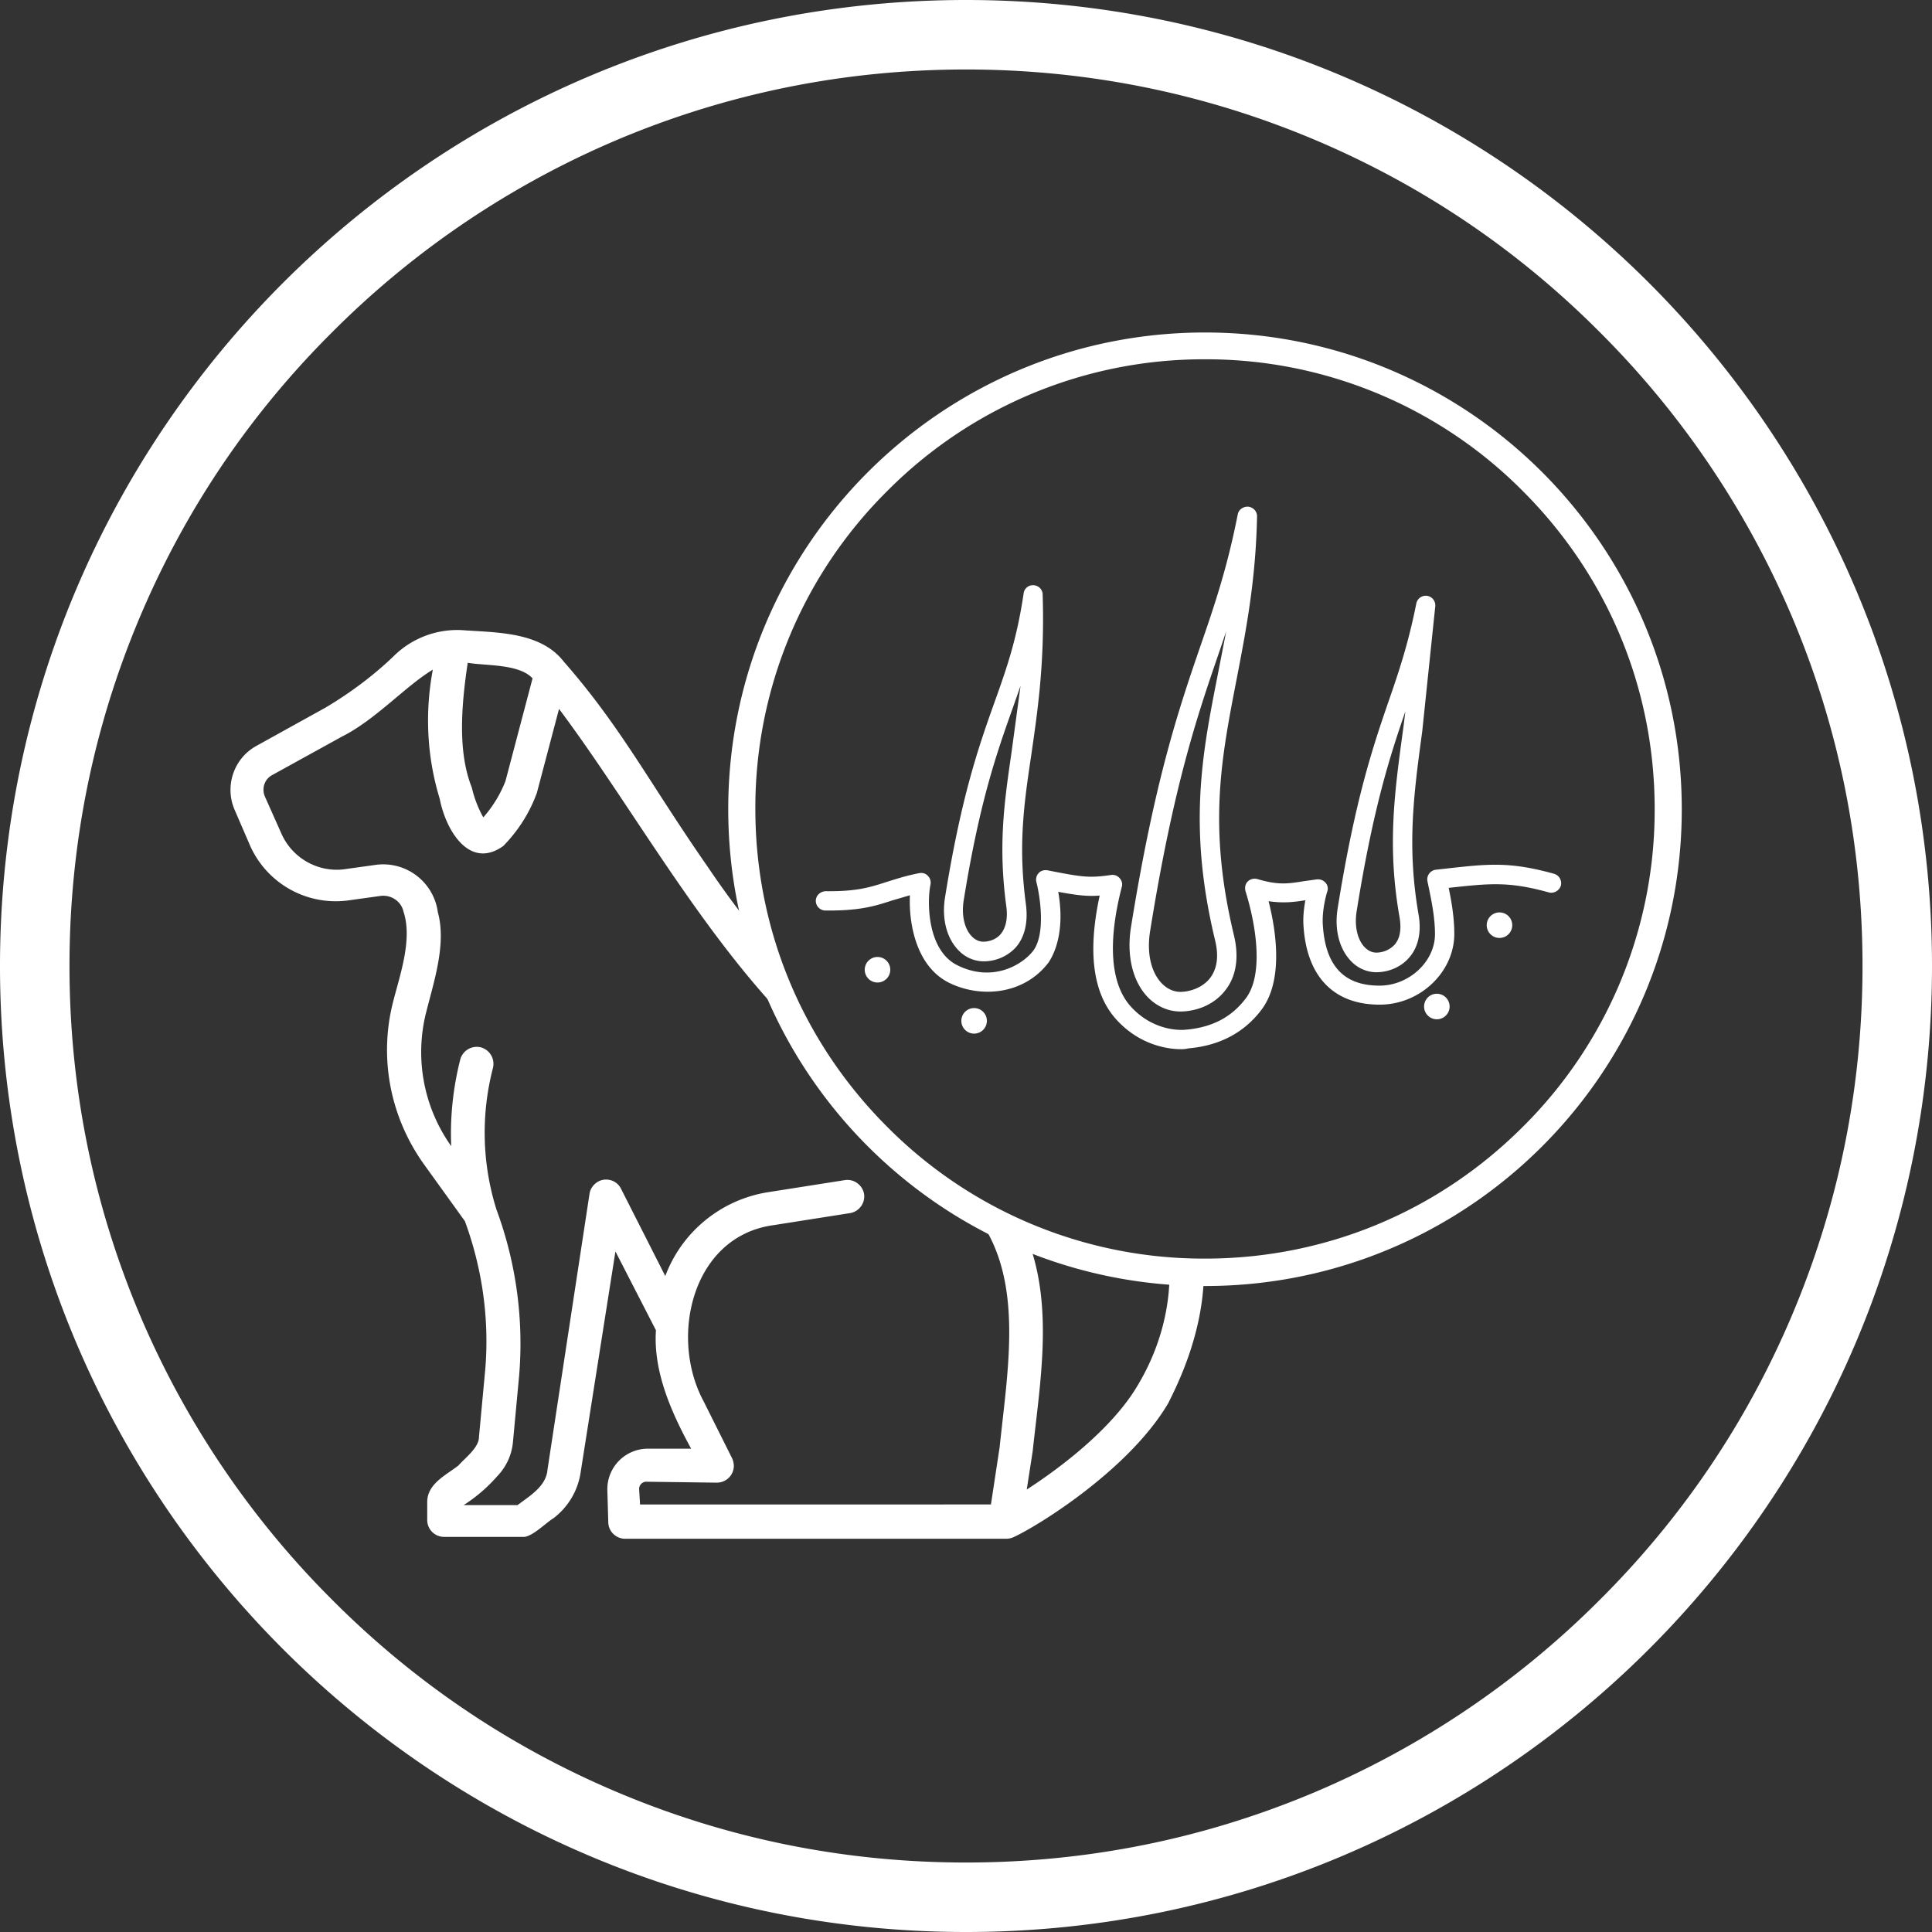 <svg xmlns="http://www.w3.org/2000/svg" xmlns:xlink="http://www.w3.org/1999/xlink" viewBox="0 0 62 62" xmlns:v="https://vecta.io/nano"><rect x="0" y="0" width="62" height="62" fill="#333333" stroke="none"/><path d="M31 2.23c3.88 0 7.65.76 11.2 2.26 3.43 1.45 6.5 3.52 9.14 6.17a28.76 28.76 0 0 1 6.17 9.14c1.5 3.55 2.26 7.31 2.26 11.2s-.76 7.65-2.26 11.2c-1.45 3.43-3.52 6.5-6.17 9.14a28.76 28.76 0 0 1-9.14 6.17c-3.55 1.5-7.31 2.26-11.2 2.26s-7.65-.76-11.2-2.26c-3.43-1.45-6.5-3.52-9.14-6.17a28.76 28.76 0 0 1-6.17-9.14c-1.5-3.55-2.26-7.31-2.26-11.2s.76-7.65 2.26-11.2c1.45-3.43 3.52-6.5 6.17-9.14a28.76 28.76 0 0 1 9.14-6.17c3.55-1.5 7.32-2.26 11.2-2.26M31 0C13.88 0 0 13.88 0 31s13.88 31 31 31 31-13.88 31-31S48.12 0 31 0h0z" fill="#fff"/><defs><path id="A" d="M23.83 27.44l1.11 4.25 1.55 3.22 3.28 2.96 4.83 2.36 2.47.56 13.86.7-15.35 10.5c-.23.05-8.36.51-8.82.51-.47 0-6.12.61-6.82.56s-6.68-.89-6.96-1.07c-.28-.19-1.68.05-2.75-.89-1.07-.93-6.3-13.54-6.3-13.86s.98-11.29.98-11.48 3.17-8.08 3.5-8.36 9.43-1.87 9.43-1.87l5.99 11.91z"/></defs><clipPath id="B"><use xlink:href="#A"/></clipPath><g clip-path="url(#B)"><path d="M37.91 37.78c-.93-1.66-2.48-2.89-4.31-3.42a.54.54 0 0 0-.65.4c-.06.26.08.53.34.63 4.46 1.39 5.16 5.82 3.23 9.05-.8 1.38-2.48 2.66-3.57 3.36l.19-1.23c.29-2.69.84-5.6-.8-8.02-.17-.22-3.09-3.54-4.39-4.77a31.16 31.16 0 0 1-5.25-5.98c-1.85-2.66-2.76-4.46-4.61-6.57-.72-.93-2.07-.93-3.15-1a2.9 2.9 0 0 0-2.33.85c-.65.62-1.38 1.16-2.15 1.62l-2.22 1.23c-.74.4-1.04 1.3-.71 2.06l.51 1.18a3.01 3.01 0 0 0 3.1 1.73l1.08-.15c.34-.04.66.18.73.51.29.88-.11 2.01-.33 2.87-.47 1.81-.1 3.72.99 5.24l1.31 1.82c.56 1.53.79 3.16.65 4.78l-.2 2.15c0 .34-.46.68-.66.91-.38.3-1 .58-1 1.17v.58a.54.54 0 0 0 .54.54h2.53c.27.03.76-.47.97-.59.47-.35.79-.88.88-1.46l1.12-7.11 1.3 2.53c-.09 1.33.5 2.65 1.13 3.8h-1.39a1.3 1.3 0 0 0-1.3 1.3v.02l.03 1.03a.54.54 0 0 0 .54.54h12.22a.57.57 0 0 0 .22-.04c.73-.32 3.72-2.15 4.99-4.31.48-.96 2.06-4.14.42-7.25zM17.09 21.77l-.87 3.3c-.17.43-.41.82-.71 1.16-.17-.3-.29-.62-.37-.96-.43-1.08-.36-2.48-.13-4 .59.1 1.65.03 2.08.5zm3.42 26.01c0-.12.1-.23.23-.23l2.26.03c.3 0 .54-.23.55-.53 0-.08-.02-.17-.05-.24l-.92-1.84c-1.11-2.06-.37-5.28 2.22-5.65l2.48-.39c.29-.05.49-.32.45-.61-.05-.29-.32-.49-.61-.45l-2.48.39c-1.5.24-2.76 1.27-3.29 2.69l-1.42-2.8c-.13-.27-.46-.37-.72-.24-.15.08-.26.22-.29.39l-1.35 8.86c-.04.54-.58.85-.96 1.14h-1.73a5.06 5.06 0 0 0 1.08-.93 1.81 1.81 0 0 0 .5-1.08l.2-2.15c.15-1.81-.1-3.63-.73-5.33-.46-1.47-.5-3.04-.11-4.54a.55.55 0 0 0-.39-.66.55.55 0 0 0-.66.39c-.23.91-.33 1.84-.29 2.78-.89-1.25-1.18-2.83-.8-4.31.25-.99.65-2.19.37-3.2a1.77 1.77 0 0 0-1.96-1.52l-1.08.15c-.84.09-1.64-.38-1.98-1.15l-.53-1.19c-.11-.26-.01-.56.24-.69l2.23-1.23c1.08-.54 2.04-1.62 2.92-2.15-.26 1.38-.19 2.8.22 4.14.2 1.03.96 2.29 2.04 1.52.48-.49.85-1.07 1.08-1.71l.71-2.69c2.6 3.47 5.07 8.16 8.57 11.18 1.33 1.13 4.47 4.7 4.96 5.26 1.37 2.01.87 4.74.61 7.25l-.28 1.84H20.54l-.03-.5z" fill="#fff"/></g><g fill="#fff"><path d="M38.67 11.53a14.31 14.31 0 0 1 10.2 4.23c2.73 2.73 4.23 6.35 4.23 10.2a14.31 14.31 0 0 1-4.23 10.2c-2.73 2.73-6.35 4.23-10.2 4.23a14.31 14.31 0 0 1-10.2-4.23c-2.73-2.73-4.23-6.35-4.23-10.2a14.31 14.31 0 0 1 4.23-10.2 14.31 14.31 0 0 1 10.2-4.23m0-.86c-8.45 0-15.3 6.85-15.3 15.3s6.85 15.3 15.3 15.3 15.3-6.85 15.3-15.3-6.85-15.3-15.3-15.3h0zm-.77 23c-.37 0-1.32-.1-2.1-.98-.73-.83-.9-2.15-.51-3.95-.41.03-.73-.01-1.33-.12.26 1.47-.26 2.19-.32 2.28-.81 1.05-2.21 1.12-3.18.64-1.07-.53-1.3-1.92-1.26-2.81l-.58.17c-.55.18-1.03.33-2.13.32-.17 0-.31-.14-.31-.31s.14-.3.31-.31c1 .01 1.41-.12 1.94-.29.29-.09.61-.2 1.07-.29.1-.02.21.01.28.09.07.07.1.18.08.28-.11.52-.12 2.11.87 2.59 1.09.54 2.04.02 2.42-.46.42-.55.22-1.78.11-2.21a.31.31 0 0 1 .07-.29c.07-.08.18-.11.29-.09 1.12.22 1.33.25 2.03.15.1-.02.21.02.28.1s.1.18.07.28c-.46 1.78-.36 3.1.27 3.82.61.69 1.35.77 1.63.77.06 0 .12 0 .18-.01h.02c.81-.08 1.42-.4 1.87-.99.57-.73.37-2.26 0-3.45-.03-.11-.01-.23.07-.31s.2-.11.31-.08c.67.2.99.15 1.48.07l.43-.06c.11-.01.21.03.28.11a.28.28 0 0 1 .05.29s-.17.54-.14 1.05c.08 1.32.67 1.96 1.82 1.96h.02c.94-.01 1.76-.78 1.76-1.65 0-.56-.12-1.12-.24-1.69-.02-.09 0-.18.05-.25s.13-.12.22-.13l.36-.04c1.34-.15 2.02-.22 3.43.17.17.05.26.22.22.38-.05.16-.22.26-.38.22-1.3-.36-1.9-.29-3.2-.15h-.02c.1.49.18.97.18 1.48 0 1.22-1.09 2.26-2.37 2.27h-.03c-1.47 0-2.34-.9-2.44-2.54-.02-.29.02-.58.06-.81-.37.06-.71.1-1.18.03.25.98.48 2.57-.24 3.5-.55.72-1.33 1.13-2.3 1.22h-.01c-.09.02-.17.03-.26.03zm-.02-1.21c-.42 0-.82-.19-1.12-.54-.43-.51-.6-1.29-.47-2.14.76-4.73 1.53-7 2.22-9.01.45-1.3.87-2.53 1.21-4.26.03-.16.18-.26.34-.25.16.02.28.15.28.31-.04 2.07-.36 3.69-.66 5.25-.49 2.53-.92 4.71-.08 8.2.21.89-.03 1.45-.28 1.76-.39.51-1 .68-1.44.68zm1.47-12.2l-.24.71c-.68 1.98-1.45 4.23-2.2 8.9-.11.67.01 1.27.33 1.64.18.21.41.32.64.32.28 0 .7-.12.95-.44.23-.3.29-.71.16-1.23-.87-3.62-.41-5.97.08-8.46l.28-1.44zm4.82 10.94c-.33 0-.65-.15-.88-.43-.33-.39-.47-.99-.36-1.64.56-3.49 1.13-5.17 1.64-6.65.33-.95.63-1.85.88-3.11a.31.31 0 0 1 .34-.25.31.31 0 0 1 .27.33l-.42 4.03c-.28 2.06-.49 3.69-.12 5.85.13.72-.09 1.16-.29 1.39-.25.3-.65.48-1.06.48zm.93-8.37c-.49 1.42-1.03 3.08-1.56 6.39-.08.47.01.89.22 1.14.12.14.26.21.41.21a.81.81 0 0 0 .59-.26c.17-.2.22-.5.15-.89-.39-2.24-.17-3.92.12-6.03l.07-.56zm-13.53 8.02c-.33 0-.65-.15-.88-.43-.33-.39-.47-.99-.36-1.64.52-3.23 1.08-4.83 1.58-6.23.39-1.09.72-2.02.94-3.51.02-.16.16-.27.32-.26s.29.14.29.3c.07 2.23-.17 3.79-.37 5.18-.23 1.54-.42 2.87-.17 4.74.1.74-.12 1.18-.33 1.41-.25.27-.62.44-1.02.44zm1.18-8.84l-.26.74c-.49 1.38-1.05 2.95-1.56 6.12-.08.47.01.89.22 1.14.12.14.26.21.41.21.08 0 .36-.02.55-.24.17-.2.24-.52.18-.92-.26-1.95-.06-3.32.17-4.91l.29-2.14z"/><circle cx="31.26" cy="32.76" r=".41"/><circle cx="28.16" cy="31.12" r=".41"/><circle cx="46.11" cy="32.3" r=".41"/><circle cx="48.12" cy="29.69" r=".41"/></g></svg>
